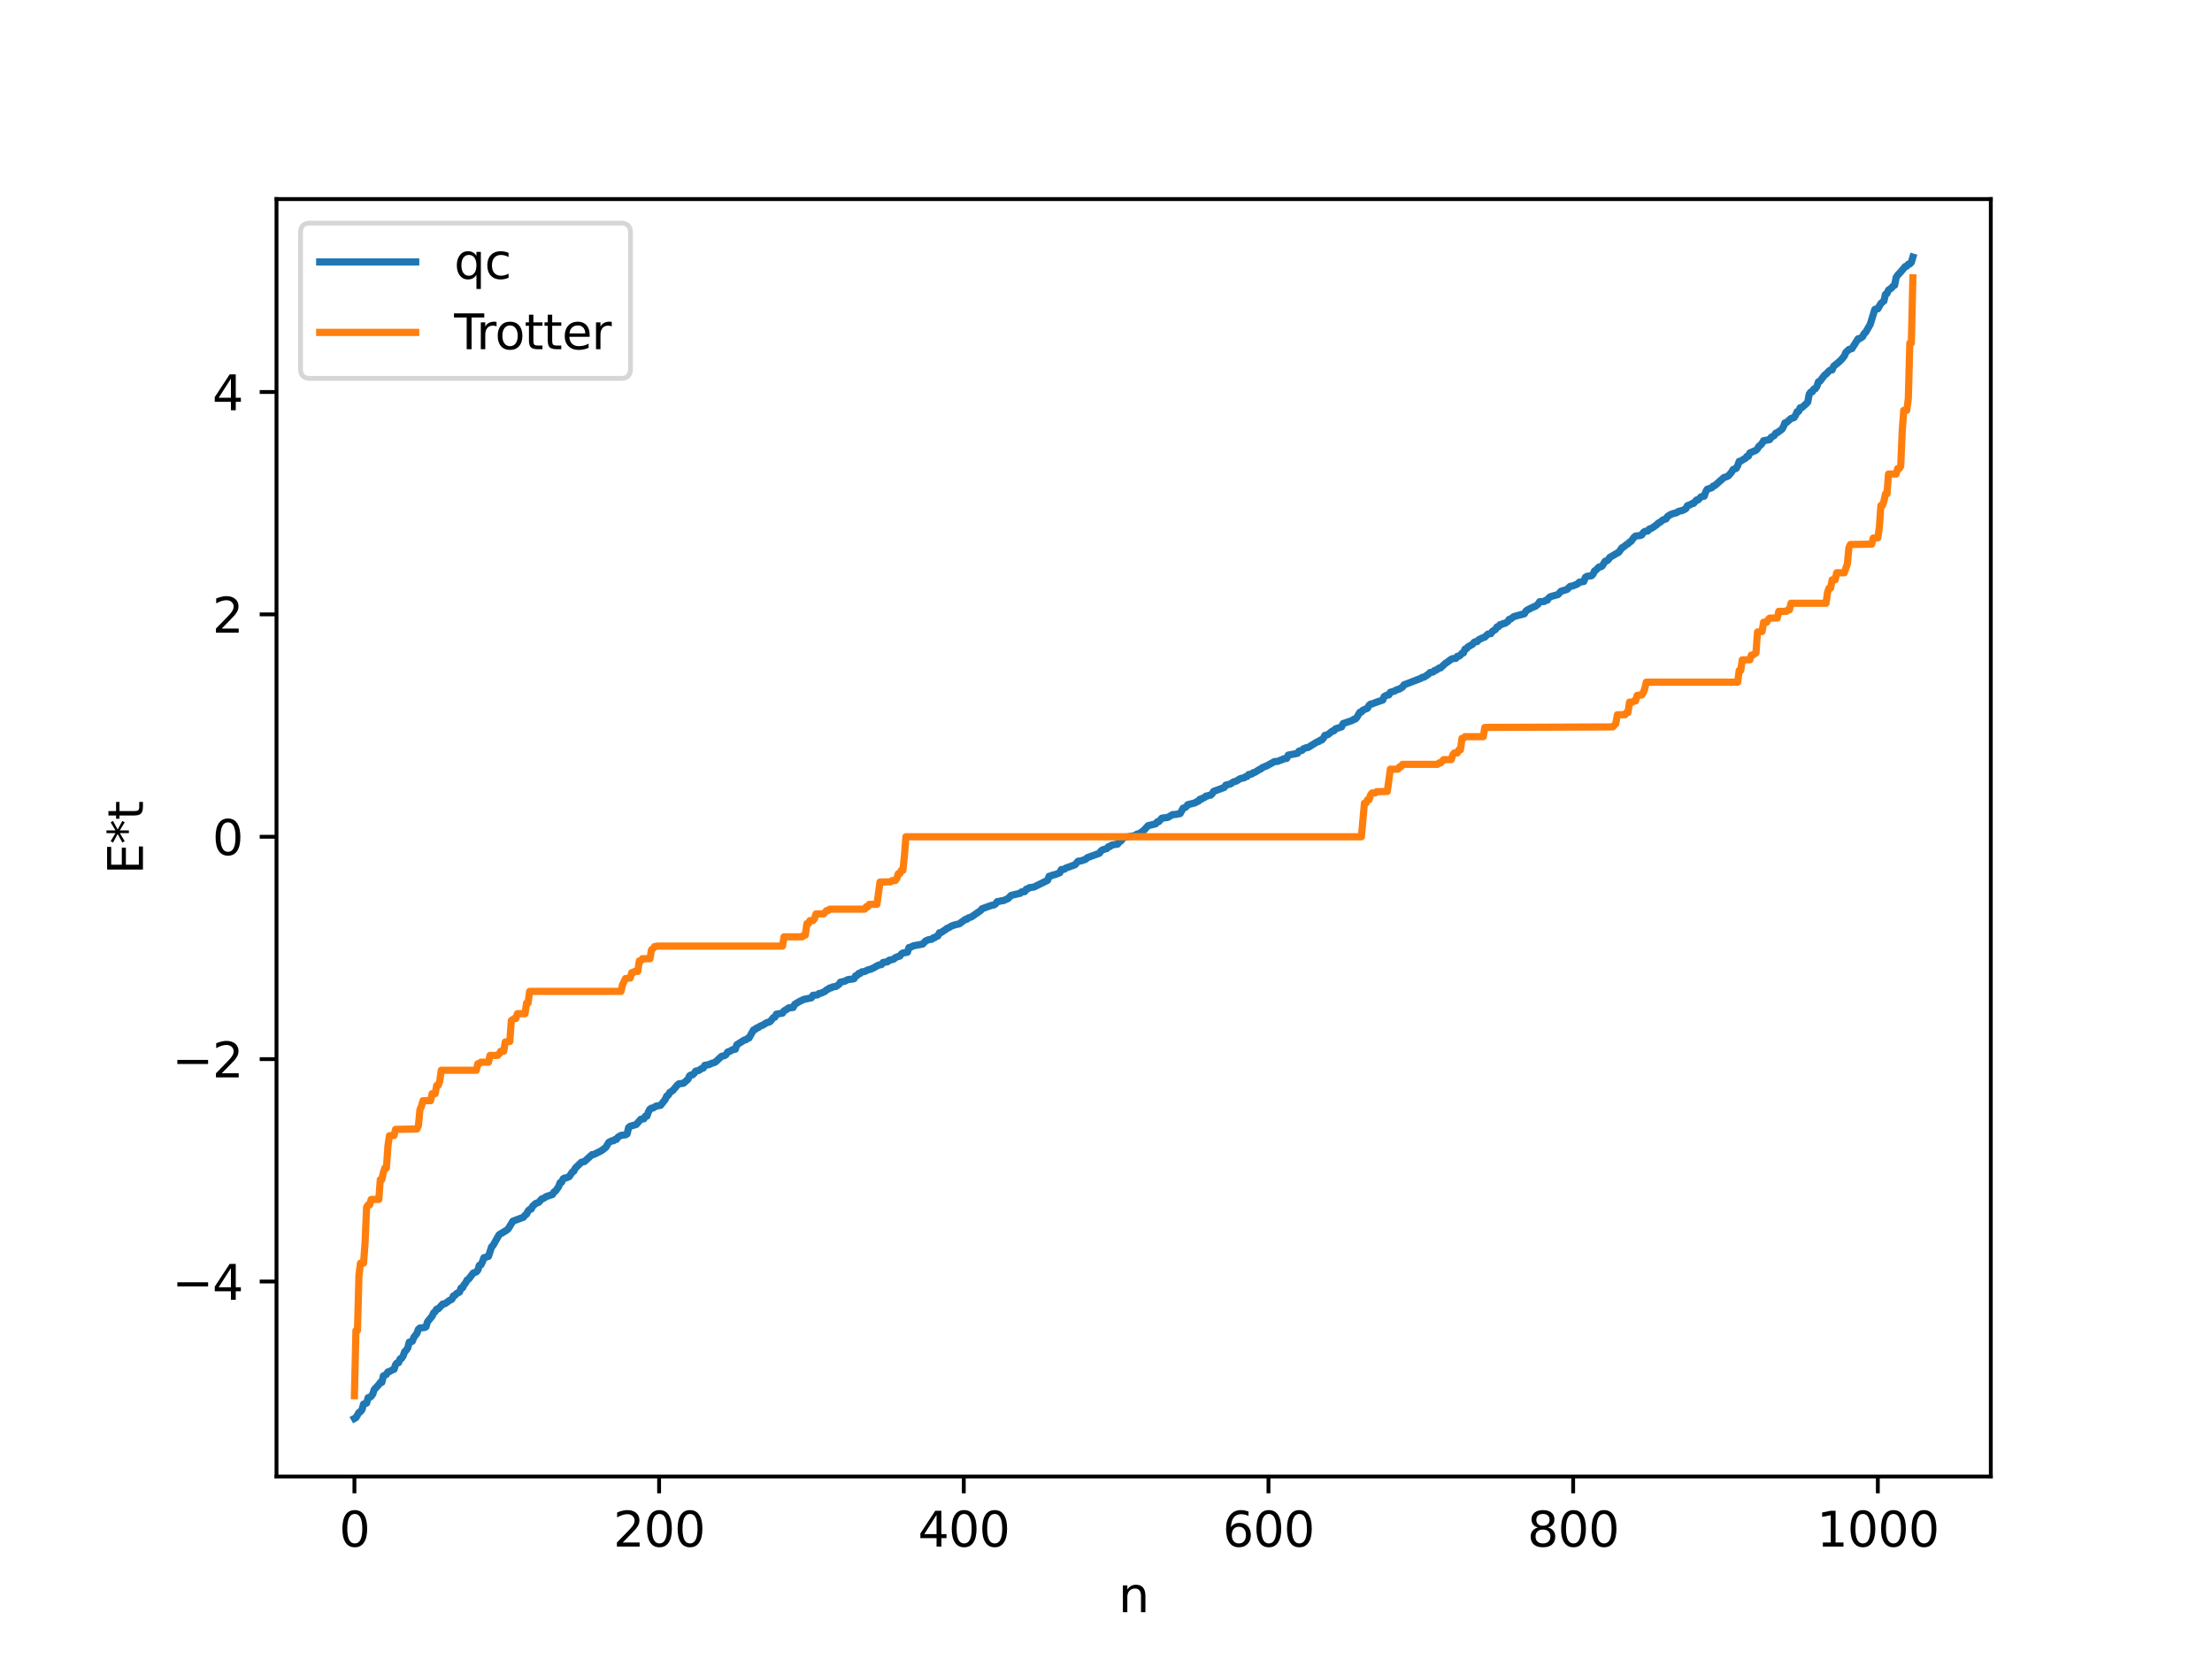 <?xml version="1.0" encoding="utf-8" standalone="no"?>
<!DOCTYPE svg PUBLIC "-//W3C//DTD SVG 1.1//EN"
  "http://www.w3.org/Graphics/SVG/1.1/DTD/svg11.dtd">
<svg xmlns:xlink="http://www.w3.org/1999/xlink" width="460.8pt" height="345.6pt" viewBox="0 0 460.8 345.6" xmlns="http://www.w3.org/2000/svg" version="1.1">
 <defs>
  <style type="text/css">*{stroke-linejoin: round; stroke-linecap: butt}</style>
 </defs>
 <g id="figure_1">
  <g id="patch_1">
   <path d="M 0 345.6 
L 460.8 345.6 
L 460.8 0 
L 0 0 
z
" style="fill: #ffffff"/>
  </g>
  <g id="axes_1">
   <g id="patch_2">
    <path d="M 57.6 307.584 
L 414.72 307.584 
L 414.72 41.472 
L 57.6 41.472 
z
" style="fill: #ffffff"/>
   </g>
   <g id="matplotlib.axis_1">
    <g id="xtick_1">
     <g id="line2d_1">
      <defs>
       <path id="m6a84833a2d" d="M 0 0 
L 0 3.5 
" style="stroke: #000000; stroke-width: 0.8"/>
      </defs>
      <g>
       <use xlink:href="#m6a84833a2d" x="73.833" y="307.584" style="stroke: #000000; stroke-width: 0.8"/>
      </g>
     </g>
     <g id="text_1">
      <!-- 0 -->
      <g transform="translate(70.651 322.182) scale(0.1 -0.1)">
       <defs>
        <path id="DejaVuSans-30" d="M 2034 4250 
Q 1547 4250 1301 3770 
Q 1056 3291 1056 2328 
Q 1056 1369 1301 889 
Q 1547 409 2034 409 
Q 2525 409 2770 889 
Q 3016 1369 3016 2328 
Q 3016 3291 2770 3770 
Q 2525 4250 2034 4250 
z
M 2034 4750 
Q 2819 4750 3233 4129 
Q 3647 3509 3647 2328 
Q 3647 1150 3233 529 
Q 2819 -91 2034 -91 
Q 1250 -91 836 529 
Q 422 1150 422 2328 
Q 422 3509 836 4129 
Q 1250 4750 2034 4750 
z
" transform="scale(0.016)"/>
       </defs>
       <use xlink:href="#DejaVuSans-30"/>
      </g>
     </g>
    </g>
    <g id="xtick_2">
     <g id="line2d_2">
      <g>
       <use xlink:href="#m6a84833a2d" x="137.304" y="307.584" style="stroke: #000000; stroke-width: 0.8"/>
      </g>
     </g>
     <g id="text_2">
      <!-- 200 -->
      <g transform="translate(127.76 322.182) scale(0.1 -0.1)">
       <defs>
        <path id="DejaVuSans-32" d="M 1228 531 
L 3431 531 
L 3431 0 
L 469 0 
L 469 531 
Q 828 903 1448 1529 
Q 2069 2156 2228 2338 
Q 2531 2678 2651 2914 
Q 2772 3150 2772 3378 
Q 2772 3750 2511 3984 
Q 2250 4219 1831 4219 
Q 1534 4219 1204 4116 
Q 875 4013 500 3803 
L 500 4441 
Q 881 4594 1212 4672 
Q 1544 4750 1819 4750 
Q 2544 4750 2975 4387 
Q 3406 4025 3406 3419 
Q 3406 3131 3298 2873 
Q 3191 2616 2906 2266 
Q 2828 2175 2409 1742 
Q 1991 1309 1228 531 
z
" transform="scale(0.016)"/>
       </defs>
       <use xlink:href="#DejaVuSans-32"/>
       <use xlink:href="#DejaVuSans-30" x="63.623"/>
       <use xlink:href="#DejaVuSans-30" x="127.246"/>
      </g>
     </g>
    </g>
    <g id="xtick_3">
     <g id="line2d_3">
      <g>
       <use xlink:href="#m6a84833a2d" x="200.775" y="307.584" style="stroke: #000000; stroke-width: 0.8"/>
      </g>
     </g>
     <g id="text_3">
      <!-- 400 -->
      <g transform="translate(191.231 322.182) scale(0.1 -0.1)">
       <defs>
        <path id="DejaVuSans-34" d="M 2419 4116 
L 825 1625 
L 2419 1625 
L 2419 4116 
z
M 2253 4666 
L 3047 4666 
L 3047 1625 
L 3713 1625 
L 3713 1100 
L 3047 1100 
L 3047 0 
L 2419 0 
L 2419 1100 
L 313 1100 
L 313 1709 
L 2253 4666 
z
" transform="scale(0.016)"/>
       </defs>
       <use xlink:href="#DejaVuSans-34"/>
       <use xlink:href="#DejaVuSans-30" x="63.623"/>
       <use xlink:href="#DejaVuSans-30" x="127.246"/>
      </g>
     </g>
    </g>
    <g id="xtick_4">
     <g id="line2d_4">
      <g>
       <use xlink:href="#m6a84833a2d" x="264.246" y="307.584" style="stroke: #000000; stroke-width: 0.8"/>
      </g>
     </g>
     <g id="text_4">
      <!-- 600 -->
      <g transform="translate(254.702 322.182) scale(0.1 -0.1)">
       <defs>
        <path id="DejaVuSans-36" d="M 2113 2584 
Q 1688 2584 1439 2293 
Q 1191 2003 1191 1497 
Q 1191 994 1439 701 
Q 1688 409 2113 409 
Q 2538 409 2786 701 
Q 3034 994 3034 1497 
Q 3034 2003 2786 2293 
Q 2538 2584 2113 2584 
z
M 3366 4563 
L 3366 3988 
Q 3128 4100 2886 4159 
Q 2644 4219 2406 4219 
Q 1781 4219 1451 3797 
Q 1122 3375 1075 2522 
Q 1259 2794 1537 2939 
Q 1816 3084 2150 3084 
Q 2853 3084 3261 2657 
Q 3669 2231 3669 1497 
Q 3669 778 3244 343 
Q 2819 -91 2113 -91 
Q 1303 -91 875 529 
Q 447 1150 447 2328 
Q 447 3434 972 4092 
Q 1497 4750 2381 4750 
Q 2619 4750 2861 4703 
Q 3103 4656 3366 4563 
z
" transform="scale(0.016)"/>
       </defs>
       <use xlink:href="#DejaVuSans-36"/>
       <use xlink:href="#DejaVuSans-30" x="63.623"/>
       <use xlink:href="#DejaVuSans-30" x="127.246"/>
      </g>
     </g>
    </g>
    <g id="xtick_5">
     <g id="line2d_5">
      <g>
       <use xlink:href="#m6a84833a2d" x="327.717" y="307.584" style="stroke: #000000; stroke-width: 0.8"/>
      </g>
     </g>
     <g id="text_5">
      <!-- 800 -->
      <g transform="translate(318.173 322.182) scale(0.1 -0.1)">
       <defs>
        <path id="DejaVuSans-38" d="M 2034 2216 
Q 1584 2216 1326 1975 
Q 1069 1734 1069 1313 
Q 1069 891 1326 650 
Q 1584 409 2034 409 
Q 2484 409 2743 651 
Q 3003 894 3003 1313 
Q 3003 1734 2745 1975 
Q 2488 2216 2034 2216 
z
M 1403 2484 
Q 997 2584 770 2862 
Q 544 3141 544 3541 
Q 544 4100 942 4425 
Q 1341 4750 2034 4750 
Q 2731 4750 3128 4425 
Q 3525 4100 3525 3541 
Q 3525 3141 3298 2862 
Q 3072 2584 2669 2484 
Q 3125 2378 3379 2068 
Q 3634 1759 3634 1313 
Q 3634 634 3220 271 
Q 2806 -91 2034 -91 
Q 1263 -91 848 271 
Q 434 634 434 1313 
Q 434 1759 690 2068 
Q 947 2378 1403 2484 
z
M 1172 3481 
Q 1172 3119 1398 2916 
Q 1625 2713 2034 2713 
Q 2441 2713 2670 2916 
Q 2900 3119 2900 3481 
Q 2900 3844 2670 4047 
Q 2441 4250 2034 4250 
Q 1625 4250 1398 4047 
Q 1172 3844 1172 3481 
z
" transform="scale(0.016)"/>
       </defs>
       <use xlink:href="#DejaVuSans-38"/>
       <use xlink:href="#DejaVuSans-30" x="63.623"/>
       <use xlink:href="#DejaVuSans-30" x="127.246"/>
      </g>
     </g>
    </g>
    <g id="xtick_6">
     <g id="line2d_6">
      <g>
       <use xlink:href="#m6a84833a2d" x="391.188" y="307.584" style="stroke: #000000; stroke-width: 0.8"/>
      </g>
     </g>
     <g id="text_6">
      <!-- 1000 -->
      <g transform="translate(378.463 322.182) scale(0.1 -0.1)">
       <defs>
        <path id="DejaVuSans-31" d="M 794 531 
L 1825 531 
L 1825 4091 
L 703 3866 
L 703 4441 
L 1819 4666 
L 2450 4666 
L 2450 531 
L 3481 531 
L 3481 0 
L 794 0 
L 794 531 
z
" transform="scale(0.016)"/>
       </defs>
       <use xlink:href="#DejaVuSans-31"/>
       <use xlink:href="#DejaVuSans-30" x="63.623"/>
       <use xlink:href="#DejaVuSans-30" x="127.246"/>
       <use xlink:href="#DejaVuSans-30" x="190.869"/>
      </g>
     </g>
    </g>
    <g id="text_7">
     <!-- n -->
     <g transform="translate(232.991 335.861) scale(0.1 -0.1)">
      <defs>
       <path id="DejaVuSans-6e" d="M 3513 2113 
L 3513 0 
L 2938 0 
L 2938 2094 
Q 2938 2591 2744 2837 
Q 2550 3084 2163 3084 
Q 1697 3084 1428 2787 
Q 1159 2491 1159 1978 
L 1159 0 
L 581 0 
L 581 3500 
L 1159 3500 
L 1159 2956 
Q 1366 3272 1645 3428 
Q 1925 3584 2291 3584 
Q 2894 3584 3203 3211 
Q 3513 2838 3513 2113 
z
" transform="scale(0.016)"/>
      </defs>
      <use xlink:href="#DejaVuSans-6e"/>
     </g>
    </g>
   </g>
   <g id="matplotlib.axis_2">
    <g id="ytick_1">
     <g id="line2d_7">
      <defs>
       <path id="m2adb38fe41" d="M 0 0 
L -3.5 0 
" style="stroke: #000000; stroke-width: 0.8"/>
      </defs>
      <g>
       <use xlink:href="#m2adb38fe41" x="57.6" y="266.96" style="stroke: #000000; stroke-width: 0.8"/>
      </g>
     </g>
     <g id="text_8">
      <!-- −4 -->
      <g transform="translate(35.858 270.76) scale(0.1 -0.1)">
       <defs>
        <path id="DejaVuSans-2212" d="M 678 2272 
L 4684 2272 
L 4684 1741 
L 678 1741 
L 678 2272 
z
" transform="scale(0.016)"/>
       </defs>
       <use xlink:href="#DejaVuSans-2212"/>
       <use xlink:href="#DejaVuSans-34" x="83.789"/>
      </g>
     </g>
    </g>
    <g id="ytick_2">
     <g id="line2d_8">
      <g>
       <use xlink:href="#m2adb38fe41" x="57.6" y="220.636" style="stroke: #000000; stroke-width: 0.8"/>
      </g>
     </g>
     <g id="text_9">
      <!-- −2 -->
      <g transform="translate(35.858 224.435) scale(0.1 -0.1)">
       <use xlink:href="#DejaVuSans-2212"/>
       <use xlink:href="#DejaVuSans-32" x="83.789"/>
      </g>
     </g>
    </g>
    <g id="ytick_3">
     <g id="line2d_9">
      <g>
       <use xlink:href="#m2adb38fe41" x="57.6" y="174.311" style="stroke: #000000; stroke-width: 0.8"/>
      </g>
     </g>
     <g id="text_10">
      <!-- 0 -->
      <g transform="translate(44.237 178.11) scale(0.1 -0.1)">
       <use xlink:href="#DejaVuSans-30"/>
      </g>
     </g>
    </g>
    <g id="ytick_4">
     <g id="line2d_10">
      <g>
       <use xlink:href="#m2adb38fe41" x="57.6" y="127.986" style="stroke: #000000; stroke-width: 0.8"/>
      </g>
     </g>
     <g id="text_11">
      <!-- 2 -->
      <g transform="translate(44.237 131.785) scale(0.1 -0.1)">
       <use xlink:href="#DejaVuSans-32"/>
      </g>
     </g>
    </g>
    <g id="ytick_5">
     <g id="line2d_11">
      <g>
       <use xlink:href="#m2adb38fe41" x="57.6" y="81.661" style="stroke: #000000; stroke-width: 0.8"/>
      </g>
     </g>
     <g id="text_12">
      <!-- 4 -->
      <g transform="translate(44.237 85.46) scale(0.1 -0.1)">
       <use xlink:href="#DejaVuSans-34"/>
      </g>
     </g>
    </g>
    <g id="text_13">
     <!-- E*t -->
     <g transform="translate(29.778 182.148) rotate(-90) scale(0.1 -0.1)">
      <defs>
       <path id="DejaVuSans-45" d="M 628 4666 
L 3578 4666 
L 3578 4134 
L 1259 4134 
L 1259 2753 
L 3481 2753 
L 3481 2222 
L 1259 2222 
L 1259 531 
L 3634 531 
L 3634 0 
L 628 0 
L 628 4666 
z
" transform="scale(0.016)"/>
       <path id="DejaVuSans-2a" d="M 3009 3897 
L 1888 3291 
L 3009 2681 
L 2828 2375 
L 1778 3009 
L 1778 1831 
L 1422 1831 
L 1422 3009 
L 372 2375 
L 191 2681 
L 1313 3291 
L 191 3897 
L 372 4206 
L 1422 3572 
L 1422 4750 
L 1778 4750 
L 1778 3572 
L 2828 4206 
L 3009 3897 
z
" transform="scale(0.016)"/>
       <path id="DejaVuSans-74" d="M 1172 4494 
L 1172 3500 
L 2356 3500 
L 2356 3053 
L 1172 3053 
L 1172 1153 
Q 1172 725 1289 603 
Q 1406 481 1766 481 
L 2356 481 
L 2356 0 
L 1766 0 
Q 1100 0 847 248 
Q 594 497 594 1153 
L 594 3053 
L 172 3053 
L 172 3500 
L 594 3500 
L 594 4494 
L 1172 4494 
z
" transform="scale(0.016)"/>
      </defs>
      <use xlink:href="#DejaVuSans-45"/>
      <use xlink:href="#DejaVuSans-2a" x="63.184"/>
      <use xlink:href="#DejaVuSans-74" x="113.184"/>
     </g>
    </g>
   </g>
   <g id="line2d_12">
    <path d="M 73.833 295.488 
L 74.15 295.308 
L 74.785 294.246 
L 75.102 294.054 
L 75.42 293.633 
L 75.737 292.498 
L 76.372 292.291 
L 76.689 291.168 
L 77.006 291.104 
L 77.324 290.868 
L 77.641 290.436 
L 77.958 289.485 
L 78.91 288.449 
L 79.228 287.998 
L 79.545 287.964 
L 79.862 286.623 
L 80.497 286.325 
L 80.815 285.781 
L 81.132 285.715 
L 81.767 285.356 
L 82.084 285.26 
L 82.401 284.29 
L 82.719 283.916 
L 83.036 283.863 
L 83.353 283.07 
L 83.671 282.959 
L 83.988 282.449 
L 84.305 281.58 
L 84.623 281.283 
L 84.94 280.809 
L 85.258 279.589 
L 85.892 279.415 
L 86.21 278.592 
L 86.844 277.782 
L 87.162 276.922 
L 87.479 276.649 
L 88.431 276.546 
L 88.748 276.39 
L 89.066 275.336 
L 90.018 274.183 
L 90.335 273.49 
L 90.653 273.233 
L 90.97 272.718 
L 91.287 272.659 
L 91.922 271.998 
L 92.239 271.639 
L 92.557 271.624 
L 92.874 271.468 
L 93.509 270.988 
L 94.143 270.642 
L 94.461 269.961 
L 94.778 269.855 
L 95.096 269.473 
L 95.73 269.16 
L 96.048 268.306 
L 96.365 268.26 
L 96.682 267.619 
L 97 267.251 
L 97.317 266.633 
L 97.634 266.456 
L 98.586 265.198 
L 99.221 264.965 
L 99.539 264.593 
L 99.856 263.597 
L 100.173 263.501 
L 100.491 262.896 
L 100.808 261.997 
L 101.125 261.962 
L 101.443 261.764 
L 101.76 261.733 
L 102.395 259.766 
L 102.712 259.444 
L 103.981 257.212 
L 105.568 256.258 
L 105.886 255.981 
L 106.838 254.398 
L 109.059 253.561 
L 109.377 253.152 
L 109.694 252.926 
L 110.011 252.268 
L 110.329 251.963 
L 110.646 251.88 
L 110.963 251.273 
L 111.598 250.707 
L 112.233 250.462 
L 112.867 249.743 
L 113.185 249.665 
L 113.82 249.254 
L 115.089 248.845 
L 115.406 248.309 
L 115.724 248.128 
L 116.358 247.229 
L 116.676 246.378 
L 116.993 246.288 
L 117.31 245.583 
L 117.628 245.396 
L 117.945 245.38 
L 118.58 245.11 
L 119.215 244.163 
L 119.532 243.987 
L 119.849 243.341 
L 121.119 242.111 
L 121.753 241.97 
L 123.34 240.524 
L 123.658 240.516 
L 125.244 239.738 
L 126.196 239.028 
L 126.831 237.962 
L 127.466 237.65 
L 127.783 237.648 
L 128.1 237.38 
L 128.418 237.361 
L 128.735 236.892 
L 129.37 236.514 
L 130.322 236.408 
L 130.639 236.207 
L 130.957 234.89 
L 131.274 234.627 
L 132.543 234.249 
L 133.496 233.156 
L 134.13 233.073 
L 134.448 232.523 
L 134.765 232.508 
L 135.082 231.61 
L 135.4 231.048 
L 135.717 230.847 
L 136.034 230.822 
L 136.669 230.428 
L 137.621 230.251 
L 138.573 229.042 
L 138.891 228.327 
L 139.208 228.15 
L 139.525 227.585 
L 140.16 227.173 
L 141.112 226.04 
L 141.429 225.777 
L 142.381 225.659 
L 143.334 224.828 
L 143.651 224.122 
L 143.968 223.929 
L 144.286 223.897 
L 144.603 223.613 
L 144.92 223.132 
L 145.555 223.007 
L 146.19 222.576 
L 146.507 222.498 
L 146.824 221.924 
L 147.777 221.761 
L 148.094 221.565 
L 148.729 221.378 
L 149.046 221.226 
L 150.315 220.061 
L 150.95 219.901 
L 151.267 219.675 
L 151.585 219.149 
L 152.22 218.931 
L 152.537 218.69 
L 153.172 218.584 
L 153.489 217.651 
L 155.076 216.649 
L 155.393 216.602 
L 155.71 216.328 
L 156.028 216.233 
L 156.98 214.553 
L 157.297 214.472 
L 157.615 214.148 
L 157.932 214.09 
L 158.249 213.829 
L 158.884 213.557 
L 159.519 213.175 
L 159.836 212.99 
L 160.153 212.957 
L 160.471 212.762 
L 161.105 211.994 
L 161.423 211.89 
L 161.74 211.27 
L 163.01 211.055 
L 163.327 210.584 
L 163.962 210.23 
L 164.279 209.968 
L 165.231 209.876 
L 165.548 209.231 
L 166.5 208.649 
L 167.453 208.189 
L 169.039 207.862 
L 169.357 207.345 
L 170.309 207.257 
L 170.626 206.95 
L 170.943 206.944 
L 171.896 206.503 
L 172.213 206.186 
L 172.53 206.063 
L 172.848 205.808 
L 173.165 205.793 
L 173.482 205.581 
L 174.117 205.506 
L 174.752 205.092 
L 175.069 204.609 
L 176.021 204.39 
L 176.656 204.057 
L 177.608 203.956 
L 177.925 203.874 
L 178.243 203.277 
L 178.56 203.203 
L 178.877 202.791 
L 179.195 202.786 
L 179.512 202.465 
L 180.147 202.374 
L 180.781 202.058 
L 181.416 201.891 
L 182.051 201.587 
L 183.003 201.051 
L 183.638 200.939 
L 183.955 200.504 
L 184.907 200.352 
L 185.224 200.029 
L 185.859 199.9 
L 186.177 199.804 
L 186.494 199.5 
L 187.129 199.249 
L 187.446 199.169 
L 187.763 198.743 
L 188.081 198.52 
L 189.033 198.364 
L 189.35 197.396 
L 189.667 197.336 
L 190.302 197.023 
L 192.206 196.669 
L 192.841 196.004 
L 193.476 195.747 
L 194.11 195.664 
L 194.428 195.364 
L 194.745 195.324 
L 195.062 195.06 
L 195.38 194.979 
L 195.697 194.31 
L 196.015 194.276 
L 196.967 193.664 
L 197.284 193.387 
L 197.601 193.29 
L 198.236 192.899 
L 198.871 192.678 
L 199.823 192.455 
L 200.775 191.759 
L 201.092 191.527 
L 201.41 191.509 
L 201.727 191.213 
L 202.362 191.016 
L 204.266 189.697 
L 204.583 189.311 
L 206.487 188.622 
L 207.122 188.492 
L 207.439 188.252 
L 207.757 187.808 
L 208.074 187.797 
L 208.709 187.629 
L 209.026 187.619 
L 209.661 187.329 
L 209.978 187.206 
L 210.613 186.54 
L 212.2 186.157 
L 212.517 186.099 
L 212.834 185.786 
L 213.469 185.745 
L 213.786 185.225 
L 214.104 185.174 
L 214.421 184.924 
L 215.373 184.792 
L 218.229 183.393 
L 218.547 182.544 
L 218.864 182.516 
L 219.181 182.323 
L 219.816 182.187 
L 220.768 181.816 
L 221.086 181.151 
L 221.72 181.075 
L 222.038 180.831 
L 223.942 180.15 
L 224.577 179.414 
L 225.211 179.334 
L 226.163 179.004 
L 226.481 178.681 
L 229.02 177.748 
L 229.337 177.303 
L 229.654 177.052 
L 230.606 176.756 
L 230.924 176.37 
L 231.241 176.34 
L 231.558 176.059 
L 232.193 175.934 
L 232.828 175.842 
L 233.145 175.372 
L 233.462 175.236 
L 234.097 174.444 
L 235.049 174.322 
L 236.319 174.074 
L 236.953 173.725 
L 237.271 173.71 
L 238.223 173.036 
L 239.175 172.003 
L 240.127 171.774 
L 240.762 171.616 
L 241.079 171.206 
L 241.396 171.166 
L 242.031 170.443 
L 243.3 170.278 
L 244.253 169.704 
L 244.887 169.67 
L 245.522 169.544 
L 245.839 169.49 
L 246.474 168.348 
L 246.791 168.267 
L 247.109 168.07 
L 247.426 167.634 
L 249.013 167.227 
L 249.33 166.982 
L 249.648 166.915 
L 249.965 166.493 
L 250.282 166.479 
L 250.6 166.233 
L 250.917 166.144 
L 251.234 165.836 
L 251.552 165.818 
L 251.869 165.669 
L 252.186 165.655 
L 252.504 165.372 
L 252.821 164.861 
L 255.043 164.035 
L 255.36 163.552 
L 256.312 163.323 
L 256.947 162.888 
L 257.581 162.702 
L 258.216 162.285 
L 258.534 162.155 
L 259.168 162.033 
L 259.486 161.797 
L 259.803 161.749 
L 260.12 161.344 
L 260.755 161.246 
L 261.072 160.962 
L 261.39 160.909 
L 262.342 160.311 
L 262.659 160.197 
L 262.977 159.901 
L 263.929 159.517 
L 265.515 158.642 
L 266.15 158.616 
L 266.785 158.344 
L 267.102 158.265 
L 267.42 158.063 
L 268.054 157.987 
L 268.372 157.3 
L 270.276 156.941 
L 270.593 156.477 
L 271.228 156.316 
L 271.545 155.979 
L 272.18 155.74 
L 272.497 155.719 
L 274.401 154.538 
L 274.719 154.48 
L 275.036 154.188 
L 275.353 154.163 
L 275.671 153.797 
L 275.988 153.206 
L 276.623 153.032 
L 277.575 152.283 
L 277.892 152.244 
L 278.21 151.824 
L 279.479 151.427 
L 279.796 150.732 
L 281.7 150.084 
L 282.018 149.839 
L 282.335 149.791 
L 282.653 149.45 
L 283.287 148.365 
L 283.605 148.329 
L 283.922 147.95 
L 284.874 147.534 
L 285.191 146.953 
L 285.509 146.673 
L 285.826 146.645 
L 286.461 146.378 
L 288.048 145.833 
L 288.365 145.085 
L 289 144.779 
L 289.317 144.772 
L 289.634 144.211 
L 290.586 143.934 
L 290.904 143.717 
L 291.539 143.529 
L 292.173 143.132 
L 292.491 142.661 
L 295.981 141.32 
L 296.299 141.092 
L 296.616 141.08 
L 297.568 140.455 
L 297.886 140.105 
L 298.52 140.001 
L 298.838 139.672 
L 299.155 139.626 
L 299.79 139.16 
L 300.107 139.133 
L 301.059 138.229 
L 301.694 137.803 
L 302.329 137.32 
L 302.646 137.192 
L 303.281 137.152 
L 303.598 136.715 
L 303.915 136.703 
L 304.233 136.476 
L 304.55 136.091 
L 304.867 136.007 
L 305.185 135.226 
L 305.502 135.129 
L 305.82 134.742 
L 306.772 134.208 
L 307.089 133.806 
L 307.406 133.659 
L 307.724 133.656 
L 308.041 133.273 
L 308.993 132.811 
L 309.31 132.72 
L 309.945 132.102 
L 310.58 131.995 
L 310.897 131.518 
L 311.532 131.136 
L 311.849 130.596 
L 312.167 130.555 
L 312.484 130.124 
L 312.801 130.105 
L 313.119 129.889 
L 313.436 129.884 
L 314.071 129.496 
L 314.388 129.032 
L 314.705 128.942 
L 315.34 128.462 
L 315.975 128.272 
L 317.562 127.849 
L 317.879 127.304 
L 318.196 127.056 
L 318.831 126.745 
L 319.466 126.425 
L 319.783 126.347 
L 320.418 125.854 
L 320.735 125.346 
L 321.687 125.299 
L 322.005 125.056 
L 322.322 125.035 
L 322.639 124.552 
L 322.957 124.305 
L 324.543 123.868 
L 325.178 123.176 
L 326.448 122.787 
L 327.082 122.161 
L 327.717 122.036 
L 328.669 121.624 
L 328.986 121.287 
L 329.939 121.13 
L 330.256 120.279 
L 330.573 120.068 
L 331.525 119.934 
L 331.843 119.646 
L 332.16 118.96 
L 332.477 118.741 
L 333.112 118.104 
L 333.429 118.092 
L 333.747 117.923 
L 334.381 116.916 
L 334.699 116.845 
L 335.016 116.629 
L 335.334 116.125 
L 337.238 115.024 
L 337.872 114.115 
L 338.19 113.964 
L 338.824 113.449 
L 339.142 113.28 
L 339.459 112.938 
L 339.777 112.771 
L 340.411 111.911 
L 340.729 111.672 
L 341.681 111.552 
L 341.998 111.441 
L 342.315 110.959 
L 342.633 110.707 
L 343.267 110.617 
L 343.585 110.204 
L 343.902 110.126 
L 344.537 109.738 
L 345.172 109.269 
L 345.489 108.95 
L 345.806 108.811 
L 346.441 108.298 
L 347.076 108.089 
L 347.393 107.577 
L 348.028 107.178 
L 348.662 106.95 
L 349.297 106.802 
L 349.615 106.549 
L 350.567 106.312 
L 351.201 105.956 
L 351.519 105.338 
L 352.153 105.127 
L 352.471 104.9 
L 352.788 104.878 
L 353.423 104.163 
L 353.74 104.146 
L 354.375 103.48 
L 355.01 103.368 
L 355.327 102.459 
L 355.644 101.921 
L 356.596 101.596 
L 356.914 101.237 
L 357.231 101.156 
L 359.135 99.473 
L 359.77 99.273 
L 360.087 99.091 
L 360.722 98.346 
L 361.039 97.808 
L 361.674 97.571 
L 361.991 96.998 
L 362.309 96.104 
L 362.626 96.058 
L 363.261 95.645 
L 363.578 95.506 
L 363.896 95.079 
L 364.213 95.041 
L 364.53 94.341 
L 365.8 93.814 
L 366.117 93.473 
L 366.434 92.94 
L 366.752 92.724 
L 367.069 92.354 
L 367.386 91.813 
L 368.656 91.575 
L 368.973 91.102 
L 369.608 90.73 
L 369.925 90.232 
L 370.243 90.135 
L 371.195 89.443 
L 371.512 88.904 
L 371.829 88.097 
L 372.147 88.021 
L 373.099 87.18 
L 373.734 86.999 
L 374.051 86.497 
L 374.368 85.769 
L 374.686 85.696 
L 375.003 84.953 
L 375.32 84.94 
L 376.272 84.104 
L 376.59 83.747 
L 376.907 82.08 
L 377.224 81.662 
L 377.542 81.611 
L 377.859 81.047 
L 378.177 80.969 
L 378.494 80.483 
L 378.811 79.528 
L 379.129 79.419 
L 380.081 78.157 
L 380.398 77.944 
L 381.033 77.272 
L 381.35 77.063 
L 381.667 77.059 
L 381.985 76.286 
L 382.937 75.53 
L 383.572 74.939 
L 384.206 74.171 
L 384.524 73.417 
L 385.158 72.809 
L 385.793 72.615 
L 387.062 70.585 
L 387.38 70.557 
L 388.015 70.134 
L 388.332 69.498 
L 388.649 69.238 
L 389.601 67.57 
L 390.553 64.473 
L 390.871 64.34 
L 391.188 64.335 
L 391.823 63.216 
L 392.458 62.68 
L 392.775 61.316 
L 393.092 61.143 
L 393.41 60.442 
L 394.044 59.971 
L 394.362 59.604 
L 394.679 59.427 
L 394.996 57.82 
L 395.314 57.323 
L 395.948 56.655 
L 396.9 55.517 
L 397.218 55.449 
L 397.535 55.037 
L 397.853 54.979 
L 398.17 54.645 
L 398.487 53.568 
L 398.487 53.568 
" clip-path="url(#p2ca3245d9f)" style="fill: none; stroke: #1f77b4; stroke-width: 1.5; stroke-linecap: square"/>
   </g>
   <g id="line2d_13">
    <path d="M 73.833 290.753 
L 74.15 277.165 
L 74.467 277.165 
L 74.785 265.551 
L 75.102 263.138 
L 75.737 263.138 
L 76.054 258.793 
L 76.372 251.456 
L 76.689 251.006 
L 77.006 251.006 
L 77.324 249.871 
L 78.91 249.871 
L 79.228 245.732 
L 79.545 245.732 
L 79.862 244.234 
L 80.18 243.309 
L 80.497 243.309 
L 80.815 238.732 
L 81.132 236.578 
L 82.084 236.541 
L 82.401 235.266 
L 86.844 235.193 
L 87.162 234.495 
L 87.479 231.179 
L 87.796 230.446 
L 88.114 229.298 
L 89.7 229.298 
L 90.018 227.831 
L 90.653 227.831 
L 90.97 226.127 
L 91.287 226.127 
L 91.605 225.239 
L 91.922 222.956 
L 99.221 222.956 
L 99.539 221.595 
L 99.856 221.595 
L 100.173 221.274 
L 101.76 221.274 
L 102.077 219.863 
L 103.664 219.863 
L 103.981 219.545 
L 104.299 218.996 
L 104.934 218.996 
L 105.251 217.062 
L 106.203 216.964 
L 106.52 212.6 
L 107.155 212.169 
L 107.472 212.169 
L 107.79 211.164 
L 109.377 211.164 
L 109.694 208.958 
L 110.011 208.958 
L 110.329 206.521 
L 129.37 206.521 
L 129.687 205.137 
L 130.322 203.834 
L 131.274 203.751 
L 131.591 202.619 
L 131.909 202.619 
L 132.226 202.36 
L 132.861 202.36 
L 133.178 200.179 
L 133.496 200.179 
L 133.813 199.723 
L 135.4 199.723 
L 135.717 197.863 
L 136.034 197.613 
L 136.352 197.193 
L 136.986 197.087 
L 163.01 197.087 
L 163.327 195.157 
L 167.135 195.157 
L 167.453 194.804 
L 167.77 194.804 
L 168.087 192.416 
L 168.405 192.416 
L 168.722 191.778 
L 169.357 191.778 
L 169.674 191.367 
L 169.991 190.382 
L 171.578 190.382 
L 172.213 189.687 
L 172.53 189.687 
L 172.848 189.392 
L 180.147 189.392 
L 180.464 188.885 
L 180.781 188.885 
L 181.099 188.387 
L 182.686 188.387 
L 183.32 183.745 
L 185.542 183.704 
L 185.859 183.434 
L 186.494 183.434 
L 186.811 183.026 
L 187.129 182.005 
L 187.446 182.005 
L 187.763 181.314 
L 188.081 181.314 
L 188.398 178.427 
L 188.715 174.311 
L 283.605 174.311 
L 284.239 167.307 
L 284.557 167.307 
L 284.874 166.616 
L 285.191 166.616 
L 285.509 165.595 
L 285.826 165.187 
L 286.461 165.187 
L 286.778 164.918 
L 289 164.876 
L 289.634 160.234 
L 291.221 160.234 
L 291.539 159.736 
L 291.856 159.736 
L 292.173 159.229 
L 299.472 159.229 
L 299.79 158.934 
L 300.107 158.934 
L 300.742 158.24 
L 302.329 158.24 
L 302.646 157.254 
L 302.963 156.843 
L 303.598 156.843 
L 303.915 156.205 
L 304.233 156.205 
L 304.55 153.817 
L 304.867 153.817 
L 305.185 153.464 
L 308.993 153.464 
L 309.31 151.534 
L 335.968 151.428 
L 336.603 150.758 
L 336.92 148.898 
L 338.507 148.898 
L 338.824 148.442 
L 339.142 148.442 
L 339.459 146.261 
L 340.094 146.261 
L 340.411 146.002 
L 340.729 146.002 
L 341.046 144.87 
L 341.681 144.787 
L 341.998 144.787 
L 342.315 144.283 
L 342.633 143.484 
L 342.95 142.1 
L 361.991 142.1 
L 362.309 139.663 
L 362.626 139.663 
L 362.943 137.458 
L 364.53 137.458 
L 364.848 136.453 
L 365.165 136.453 
L 365.8 136.021 
L 366.117 131.657 
L 367.069 131.559 
L 367.386 129.626 
L 368.021 129.626 
L 368.339 129.076 
L 368.656 128.758 
L 370.243 128.758 
L 370.56 127.348 
L 372.147 127.348 
L 372.464 127.026 
L 372.781 127.026 
L 373.099 125.665 
L 380.398 125.665 
L 380.715 123.382 
L 381.033 122.494 
L 381.35 122.494 
L 381.667 120.79 
L 382.302 120.79 
L 382.62 119.323 
L 384.206 119.323 
L 384.841 117.442 
L 385.158 114.126 
L 385.476 113.428 
L 389.919 113.355 
L 390.236 112.08 
L 391.188 112.043 
L 391.505 109.889 
L 391.823 105.313 
L 392.14 105.313 
L 392.458 104.387 
L 392.775 102.889 
L 393.092 102.889 
L 393.41 98.75 
L 394.996 98.75 
L 395.314 97.615 
L 395.631 97.615 
L 395.948 97.165 
L 396.266 89.829 
L 396.583 85.483 
L 397.218 85.483 
L 397.535 83.07 
L 397.853 71.456 
L 398.17 71.456 
L 398.487 57.868 
L 398.487 57.868 
" clip-path="url(#p2ca3245d9f)" style="fill: none; stroke: #ff7f0e; stroke-width: 1.5; stroke-linecap: square"/>
   </g>
   <g id="patch_3">
    <path d="M 57.6 307.584 
L 57.6 41.472 
" style="fill: none; stroke: #000000; stroke-width: 0.8; stroke-linejoin: miter; stroke-linecap: square"/>
   </g>
   <g id="patch_4">
    <path d="M 414.72 307.584 
L 414.72 41.472 
" style="fill: none; stroke: #000000; stroke-width: 0.8; stroke-linejoin: miter; stroke-linecap: square"/>
   </g>
   <g id="patch_5">
    <path d="M 57.6 307.584 
L 414.72 307.584 
" style="fill: none; stroke: #000000; stroke-width: 0.8; stroke-linejoin: miter; stroke-linecap: square"/>
   </g>
   <g id="patch_6">
    <path d="M 57.6 41.472 
L 414.72 41.472 
" style="fill: none; stroke: #000000; stroke-width: 0.8; stroke-linejoin: miter; stroke-linecap: square"/>
   </g>
   <g id="legend_1">
    <g id="patch_7">
     <path d="M 64.6 78.828 
L 129.342 78.828 
Q 131.342 78.828 131.342 76.828 
L 131.342 48.472 
Q 131.342 46.472 129.342 46.472 
L 64.6 46.472 
Q 62.6 46.472 62.6 48.472 
L 62.6 76.828 
Q 62.6 78.828 64.6 78.828 
z
" style="fill: #ffffff; opacity: 0.8; stroke: #cccccc; stroke-linejoin: miter"/>
    </g>
    <g id="line2d_14">
     <path d="M 66.6 54.57 
L 76.6 54.57 
L 86.6 54.57 
" style="fill: none; stroke: #1f77b4; stroke-width: 1.5; stroke-linecap: square"/>
    </g>
    <g id="text_14">
     <!-- qc -->
     <g transform="translate(94.6 58.07) scale(0.1 -0.1)">
      <defs>
       <path id="DejaVuSans-71" d="M 947 1747 
Q 947 1113 1208 752 
Q 1469 391 1925 391 
Q 2381 391 2643 752 
Q 2906 1113 2906 1747 
Q 2906 2381 2643 2742 
Q 2381 3103 1925 3103 
Q 1469 3103 1208 2742 
Q 947 2381 947 1747 
z
M 2906 525 
Q 2725 213 2448 61 
Q 2172 -91 1784 -91 
Q 1150 -91 751 415 
Q 353 922 353 1747 
Q 353 2572 751 3078 
Q 1150 3584 1784 3584 
Q 2172 3584 2448 3432 
Q 2725 3281 2906 2969 
L 2906 3500 
L 3481 3500 
L 3481 -1331 
L 2906 -1331 
L 2906 525 
z
" transform="scale(0.016)"/>
       <path id="DejaVuSans-63" d="M 3122 3366 
L 3122 2828 
Q 2878 2963 2633 3030 
Q 2388 3097 2138 3097 
Q 1578 3097 1268 2742 
Q 959 2388 959 1747 
Q 959 1106 1268 751 
Q 1578 397 2138 397 
Q 2388 397 2633 464 
Q 2878 531 3122 666 
L 3122 134 
Q 2881 22 2623 -34 
Q 2366 -91 2075 -91 
Q 1284 -91 818 406 
Q 353 903 353 1747 
Q 353 2603 823 3093 
Q 1294 3584 2113 3584 
Q 2378 3584 2631 3529 
Q 2884 3475 3122 3366 
z
" transform="scale(0.016)"/>
      </defs>
      <use xlink:href="#DejaVuSans-71"/>
      <use xlink:href="#DejaVuSans-63" x="63.477"/>
     </g>
    </g>
    <g id="line2d_15">
     <path d="M 66.6 69.249 
L 76.6 69.249 
L 86.6 69.249 
" style="fill: none; stroke: #ff7f0e; stroke-width: 1.5; stroke-linecap: square"/>
    </g>
    <g id="text_15">
     <!-- Trotter -->
     <g transform="translate(94.6 72.749) scale(0.1 -0.1)">
      <defs>
       <path id="DejaVuSans-54" d="M -19 4666 
L 3928 4666 
L 3928 4134 
L 2272 4134 
L 2272 0 
L 1638 0 
L 1638 4134 
L -19 4134 
L -19 4666 
z
" transform="scale(0.016)"/>
       <path id="DejaVuSans-72" d="M 2631 2963 
Q 2534 3019 2420 3045 
Q 2306 3072 2169 3072 
Q 1681 3072 1420 2755 
Q 1159 2438 1159 1844 
L 1159 0 
L 581 0 
L 581 3500 
L 1159 3500 
L 1159 2956 
Q 1341 3275 1631 3429 
Q 1922 3584 2338 3584 
Q 2397 3584 2469 3576 
Q 2541 3569 2628 3553 
L 2631 2963 
z
" transform="scale(0.016)"/>
       <path id="DejaVuSans-6f" d="M 1959 3097 
Q 1497 3097 1228 2736 
Q 959 2375 959 1747 
Q 959 1119 1226 758 
Q 1494 397 1959 397 
Q 2419 397 2687 759 
Q 2956 1122 2956 1747 
Q 2956 2369 2687 2733 
Q 2419 3097 1959 3097 
z
M 1959 3584 
Q 2709 3584 3137 3096 
Q 3566 2609 3566 1747 
Q 3566 888 3137 398 
Q 2709 -91 1959 -91 
Q 1206 -91 779 398 
Q 353 888 353 1747 
Q 353 2609 779 3096 
Q 1206 3584 1959 3584 
z
" transform="scale(0.016)"/>
       <path id="DejaVuSans-65" d="M 3597 1894 
L 3597 1613 
L 953 1613 
Q 991 1019 1311 708 
Q 1631 397 2203 397 
Q 2534 397 2845 478 
Q 3156 559 3463 722 
L 3463 178 
Q 3153 47 2828 -22 
Q 2503 -91 2169 -91 
Q 1331 -91 842 396 
Q 353 884 353 1716 
Q 353 2575 817 3079 
Q 1281 3584 2069 3584 
Q 2775 3584 3186 3129 
Q 3597 2675 3597 1894 
z
M 3022 2063 
Q 3016 2534 2758 2815 
Q 2500 3097 2075 3097 
Q 1594 3097 1305 2825 
Q 1016 2553 972 2059 
L 3022 2063 
z
" transform="scale(0.016)"/>
      </defs>
      <use xlink:href="#DejaVuSans-54"/>
      <use xlink:href="#DejaVuSans-72" x="46.334"/>
      <use xlink:href="#DejaVuSans-6f" x="85.197"/>
      <use xlink:href="#DejaVuSans-74" x="146.379"/>
      <use xlink:href="#DejaVuSans-74" x="185.588"/>
      <use xlink:href="#DejaVuSans-65" x="224.797"/>
      <use xlink:href="#DejaVuSans-72" x="286.32"/>
     </g>
    </g>
   </g>
  </g>
 </g>
 <defs>
  <clipPath id="p2ca3245d9f">
   <rect x="57.6" y="41.472" width="357.12" height="266.112"/>
  </clipPath>
 </defs>
</svg>
